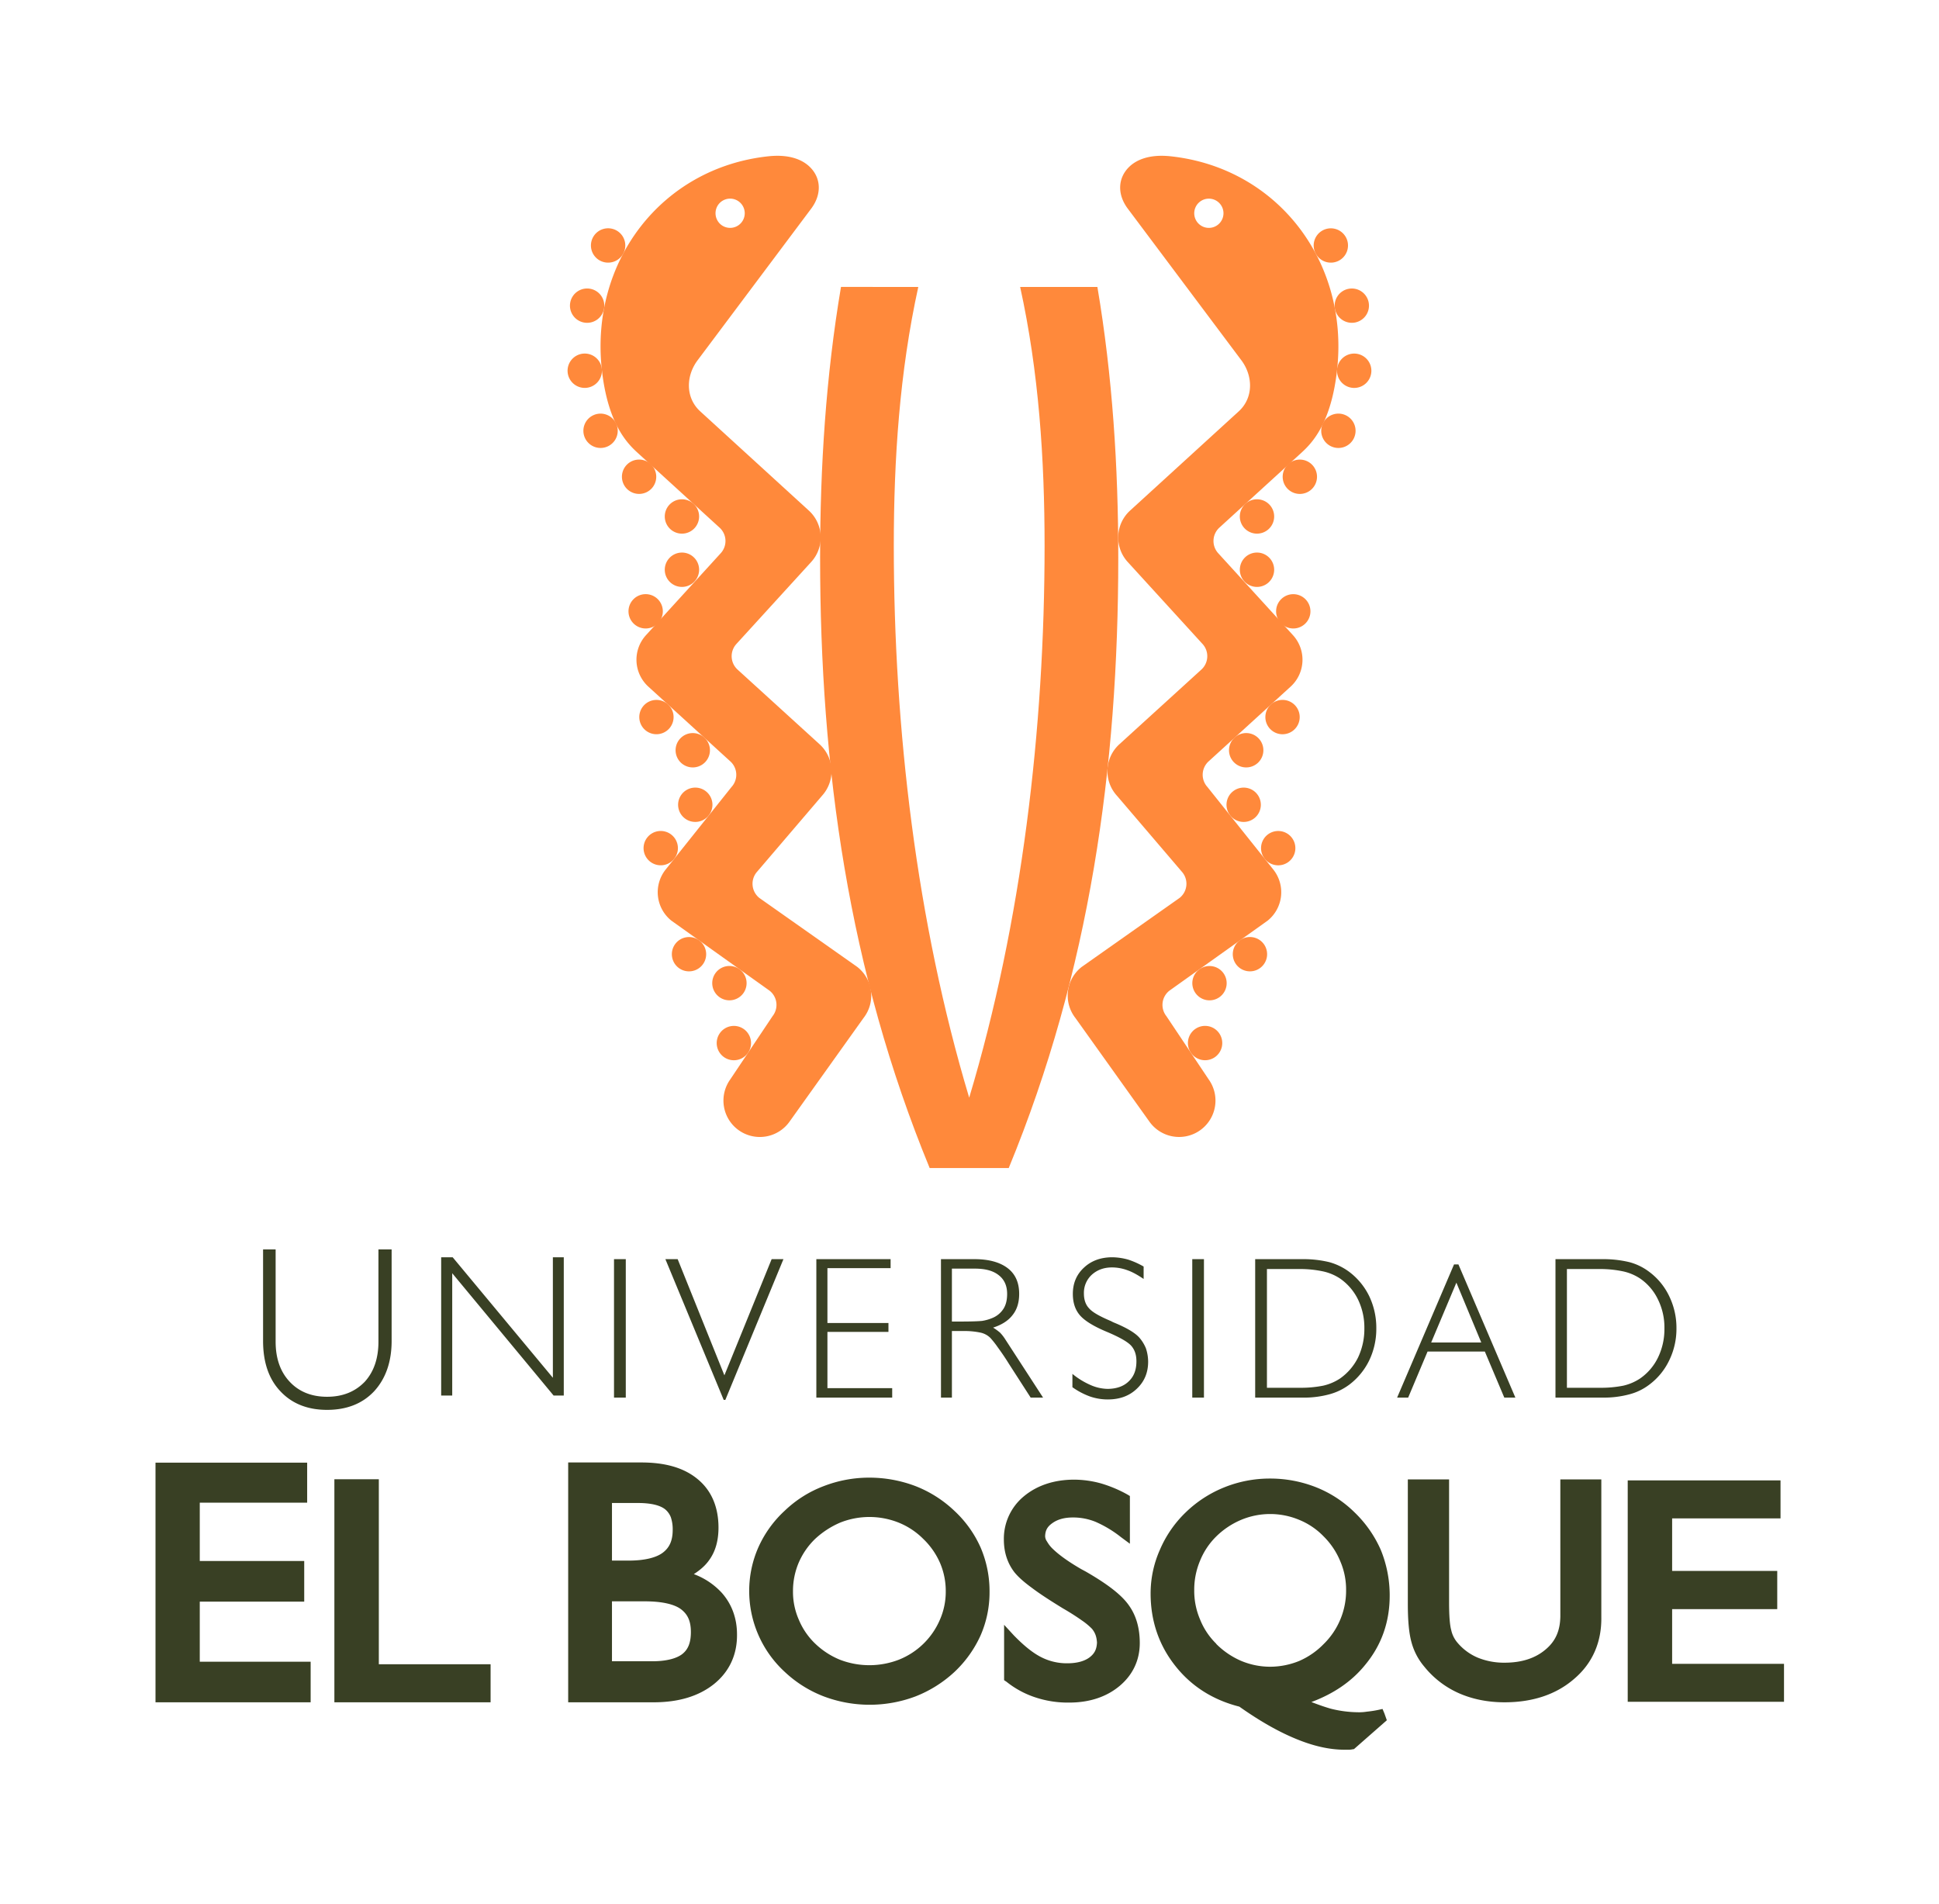 <svg xmlns="http://www.w3.org/2000/svg" width="1786" height="1754" viewBox="0 0 1786 1754"><g transform="translate(22862 22007)"><rect width="1786" height="1754" transform="translate(-22862 -22007)" fill="none"/><g transform="translate(-22718.764 -21863.492)"><path d="M94.991,764.025C20.363,582.827-5.917,395.233-5.917,201.721c0-83.428,5.321-167.01,19.237-249.312l71.2.017C67.313,30.687,61.958,110.943,61.958,190.858c0,167.965,20.874,346.537,69.444,508.362,48.6-161.825,69.444-340.4,69.444-508.362,0-79.915-5.3-160.171-22.511-238.432h71.149c13.933,82.286,19.237,165.867,19.237,249.3,0,193.495-26.246,381.105-100.891,562.3Z" transform="translate(618.076 168.379)" fill="#ff893b"/><path d="M4.828,3.866a15.821,15.821,0,1,1-1.04,22.324A15.84,15.84,0,0,1,4.828,3.866" transform="translate(999.074 316.681)" fill="#ff893b"/><path d="M4.828,3.859a15.827,15.827,0,1,1-1.04,22.358A15.921,15.921,0,0,1,4.828,3.859" transform="translate(999.074 365.747)" fill="#ff893b"/><path d="M4.855,3.878A15.8,15.8,0,1,1,3.8,26.2,15.747,15.747,0,0,1,4.855,3.878" transform="translate(1032.513 404.042)" fill="#ff893b"/><path d="M4.849,3.852A15.826,15.826,0,1,1,3.826,26.21,15.815,15.815,0,0,1,4.849,3.852" transform="translate(989.11 532.03)" fill="#ff893b"/><path d="M5.413,3.384A15.811,15.811,0,1,1,3.247,25.64,15.809,15.809,0,0,1,5.413,3.384" transform="translate(986.848 582.207)" fill="#ff893b"/><path d="M5.6,3.224A15.809,15.809,0,1,1,3.08,25.445,15.829,15.829,0,0,1,5.6,3.224" transform="translate(1018.664 622.171)" fill="#ff893b"/><path d="M4.849,3.866A15.815,15.815,0,1,1,3.826,26.207,15.84,15.84,0,0,1,4.849,3.866" transform="translate(1022.585 501.473)" fill="#ff893b"/><path d="M6.244,2.75A15.807,15.807,0,1,1,2.51,24.8,15.769,15.769,0,0,1,6.244,2.75" transform="translate(955.438 746.494)" fill="#ff893b"/><path d="M6.576,2.5A15.817,15.817,0,1,1,2.244,24.447,15.824,15.824,0,0,1,6.576,2.5" transform="translate(951.377 801.658)" fill="#ff893b"/><path d="M6.243,2.733A15.809,15.809,0,1,1,2.525,24.783,15.807,15.807,0,0,1,6.243,2.733" transform="translate(992.678 719.814)" fill="#ff893b"/><path d="M1.482,8.366A15.819,15.819,0,1,1,8.832,29.5a15.824,15.824,0,0,1-7.35-21.13" transform="translate(1073.833 238.051)" fill="#ff893b"/><path d="M.015,14.128A15.82,15.82,0,1,1,15.04,30.7,15.809,15.809,0,0,1,.015,14.128" transform="translate(1088.29 183.106)" fill="#ff893b"/><path d="M.261,17.644A15.8,15.8,0,1,1,18.713,30.23,15.838,15.838,0,0,1,.261,17.644" transform="translate(1086.129 123.345)" fill="#ff893b"/><path d="M2.031,22.392a15.806,15.806,0,1,1,21.642,5.645A15.815,15.815,0,0,1,2.031,22.392" transform="translate(1066.923 68.212)" fill="#ff893b"/><path d="M4.84,3.859A15.814,15.814,0,1,1,3.8,26.217,15.832,15.832,0,0,1,4.84,3.859" transform="translate(1038.556 280.101)" fill="#ff893b"/><path d="M24.893,3.86A15.821,15.821,0,1,0,25.933,26.2,15.857,15.857,0,0,0,24.893,3.86" transform="translate(470.671 316.678)" fill="#ff893b"/><path d="M24.893,3.866a15.821,15.821,0,1,0,1.04,22.341,15.841,15.841,0,0,0-1.04-22.341" transform="translate(470.671 365.749)" fill="#ff893b"/><path d="M24.9,3.872A15.808,15.808,0,1,0,25.94,26.2,15.783,15.783,0,0,0,24.9,3.872" transform="translate(437.222 404.039)" fill="#ff893b"/><path d="M24.9,3.859A15.82,15.82,0,1,0,25.937,26.2,15.82,15.82,0,0,0,24.9,3.859" transform="translate(480.626 532.032)" fill="#ff893b"/><path d="M24.316,3.371a15.807,15.807,0,1,0,2.166,22.273A15.783,15.783,0,0,0,24.316,3.371" transform="translate(482.888 582.206)" fill="#ff893b"/><path d="M24.131,3.236a15.807,15.807,0,1,0,2.49,22.2,15.773,15.773,0,0,0-2.49-22.2" transform="translate(451.097 622.163)" fill="#ff893b"/><path d="M24.874,3.866a15.8,15.8,0,1,0,1.057,22.324A15.82,15.82,0,0,0,24.874,3.866" transform="translate(447.165 501.464)" fill="#ff893b"/><path d="M23.526,2.75A15.822,15.822,0,1,0,27.21,24.8,15.83,15.83,0,0,0,23.526,2.75" transform="translate(514.305 746.486)" fill="#ff893b"/><path d="M23.141,2.492a15.817,15.817,0,1,0,4.366,21.931A15.83,15.83,0,0,0,23.141,2.492" transform="translate(518.379 801.673)" fill="#ff893b"/><path d="M23.46,2.733a15.8,15.8,0,1,0,3.752,22.051A15.789,15.789,0,0,0,23.46,2.733" transform="translate(477.074 719.819)" fill="#ff893b"/><path d="M28.287,8.373a15.811,15.811,0,1,0-7.35,21.13,15.794,15.794,0,0,0,7.35-21.13" transform="translate(395.871 238.045)" fill="#ff893b"/><path d="M29.768,14.144A15.82,15.82,0,1,0,14.709,30.7,15.837,15.837,0,0,0,29.768,14.144" transform="translate(381.409 183.09)" fill="#ff893b"/><path d="M29.517,17.632a15.812,15.812,0,1,0-18.487,12.6,15.813,15.813,0,0,0,18.487-12.6" transform="translate(383.582 123.348)" fill="#ff893b"/><path d="M27.754,22.4A15.825,15.825,0,1,0,6.1,28.045,15.857,15.857,0,0,0,27.754,22.4" transform="translate(402.79 68.209)" fill="#ff893b"/><path d="M24.917,3.859A15.814,15.814,0,1,0,25.94,26.2,15.853,15.853,0,0,0,24.917,3.859" transform="translate(431.175 280.101)" fill="#ff893b"/><path d="M102.976,41.284a13.466,13.466,0,1,1,.887,19.032,13.537,13.537,0,0,1-.887-19.032m127.1,703.323-90.267-63.594a16.727,16.727,0,0,1-2.575-23.483l60.337-70.621a33.555,33.555,0,0,0-2.2-47.376l-75.566-68.813a16.7,16.7,0,0,1-1.109-23.6l68.9-75.532a33.472,33.472,0,0,0-2.166-47.359L85.376,232.818c-13.66-12.466-13.353-32.71-2.166-47.342L187.376,46.4c10.215-13.421,9.584-29.077-1.842-39.463-5.7-5.2-16.935-11.256-37.485-9.039C49.835,8.472-16.1,94.6-5.249,194.19c5.457,50.036,23.279,67.994,33.085,76.931l75.344,68.8a16.666,16.666,0,0,1,1.091,23.6L35.408,439.034a33.534,33.534,0,0,0,2.183,47.359l75.549,68.881a16.625,16.625,0,0,1,1.074,23.569l-60.627,76.01a33.528,33.528,0,0,0,5.253,47.12l90.369,64.464a16.667,16.667,0,0,1,2.848,23.449l-38.934,58.222a33.519,33.519,0,1,0,54.487,39.054l68.165-95.485a33.518,33.518,0,0,0-5.7-47.069" transform="translate(416.345 2.572)" fill="#ff893b"/><path d="M130.917,59.211a13.46,13.46,0,1,1,.87-19.049,13.437,13.437,0,0,1-.87,19.049M86.713-3.224C66.146-5.424,54.907.63,49.211,5.815,37.819,16.218,37.154,31.856,47.4,45.277L151.569,184.353c11.136,14.632,11.494,34.875-2.183,47.359L49.313,323.1A33.524,33.524,0,0,0,47.13,370.48l68.915,75.515a16.682,16.682,0,0,1-1.091,23.6L39.388,538.411a33.524,33.524,0,0,0-2.183,47.376l60.32,70.62a16.668,16.668,0,0,1-2.592,23.483L4.7,743.5a33.518,33.518,0,0,0-5.713,47.069l68.165,95.468A33.514,33.514,0,1,0,121.639,847L82.722,788.78a16.646,16.646,0,0,1,2.831-23.449l90.42-64.464a33.572,33.572,0,0,0,5.236-47.12l-60.661-76.01a16.676,16.676,0,0,1,1.074-23.586l75.566-68.881a33.543,33.543,0,0,0,2.183-47.342L130.49,362.4a16.706,16.706,0,0,1,1.074-23.586L206.943,270c9.772-8.919,27.627-26.894,33.068-76.913,10.846-99.6-55.084-185.718-153.3-196.308" transform="translate(848.371 3.69)" fill="#ff893b"/><path d="M680.223,136.17a68.763,68.763,0,0,1-37.792,36.99,75.483,75.483,0,0,1-54.59-.017,72.559,72.559,0,0,1-22.631-14.8,65.107,65.107,0,0,1-15.11-22.17,63.613,63.613,0,0,1-5.287-26.076A66.635,66.635,0,0,1,550.1,83.763a67.706,67.706,0,0,1,15.11-21.846,79.986,79.986,0,0,1,23.245-15.076,72.684,72.684,0,0,1,53.532.017,67.794,67.794,0,0,1,22.8,15.059,68.724,68.724,0,0,1,15.621,22.511,65.629,65.629,0,0,1,5.116,25.683,64.1,64.1,0,0,1-5.3,26.058M693.372,35.978A109.652,109.652,0,0,0,657.746,13.33,119.662,119.662,0,0,0,615.026,5.5a115.952,115.952,0,0,0-41.97,7.828,105.924,105.924,0,0,0-35.865,22.648,102.9,102.9,0,0,0-24.234,33.63,99.29,99.29,0,0,0-8.476,39.616,101.169,101.169,0,0,0,32.71,75.174,109.731,109.731,0,0,0,35.643,22.477,119.786,119.786,0,0,0,84.69.188,113.348,113.348,0,0,0,36.1-22.665,106.364,106.364,0,0,0,23.961-33.528,98.965,98.965,0,0,0,8.271-39.957,102.3,102.3,0,0,0-8.067-40.691,103.342,103.342,0,0,0-24.421-34.244m661.217,141.036V126.62H1451.4V91.437h-96.815V43.055h99.834V8.026H1313.676V211.975h143.953V177.014Zm-102.972-43.778c-.171,13.149-4.349,22.921-13.763,30.714-9.09,7.674-21.42,12.006-37.57,12.006a64.116,64.116,0,0,1-24.814-4.673,49.8,49.8,0,0,1-18.674-13.831,26.432,26.432,0,0,1-5.679-11.494c-1.262-4.417-1.978-12.927-1.978-25.257V7.122h-38V121.81c0,15.69,1.091,27.355,3.462,35.643a57.776,57.776,0,0,0,11.631,22.051,85,85,0,0,0,32.044,24.609c12.569,5.525,26.724,8.322,42,8.322,25.854,0,47.6-7.214,64.14-21.642,16.8-14.291,25.274-33.767,24.95-56.7V7.122h-37.757ZM1049,136.033a68.277,68.277,0,0,1-15.127,22.494l-.2.188a70.485,70.485,0,0,1-22.7,15.69,71.306,71.306,0,0,1-26.741,5.27,69.205,69.205,0,0,1-26.775-5.457A73.416,73.416,0,0,1,934.686,158.7v-.188a65.035,65.035,0,0,1-14.973-22.494,66.96,66.96,0,0,1-5.321-26.775,68.66,68.66,0,0,1,5.321-27.116,66.073,66.073,0,0,1,14.871-22.375,73.15,73.15,0,0,1,23.159-15.434,69.315,69.315,0,0,1,53.225.017,65.812,65.812,0,0,1,22.58,15.246A69.225,69.225,0,0,1,1049,82.74a65.5,65.5,0,0,1,5.27,26.5,68.129,68.129,0,0,1-5.27,26.792m22.443,42.413c15.331-18.265,22.989-39.838,22.989-64.242a110.728,110.728,0,0,0-8.118-41.936,108.456,108.456,0,0,0-24.2-34.739,106.417,106.417,0,0,0-35.438-23.159,114.9,114.9,0,0,0-42.447-8.032,111.936,111.936,0,0,0-42,8.032,109.7,109.7,0,0,0-35.711,23.142,104.868,104.868,0,0,0-23.705,34.347,98.89,98.89,0,0,0-8.6,40.384c0,25.24,7.691,47.7,22.784,66.7,14.854,18.828,34.722,31.345,58.938,37.485,18.094,12.79,35.063,22.562,51.162,29.282,16.662,7.009,31.771,10.4,45.483,10.4h4.008a15.165,15.165,0,0,0,3.36-.324l1.6-.239,30.254-26.57-2.268-6.378-1.705-4.025-3.991.887a97.17,97.17,0,0,1-10.454,1.6,44.89,44.89,0,0,1-8.356.546,106.685,106.685,0,0,1-24.728-3.24c-5.372-1.518-11.494-3.667-17.992-6.174,19.885-7.4,36.632-18.469,49.133-33.75M814.574,92.068h0L810.192,89.7c-11.7-6.77-20.243-12.961-25.734-18.248a28.968,28.968,0,0,1-5.679-7.146,8.753,8.753,0,0,1-1.722-4.912c.171-5.116,1.842-8.561,6.549-11.921,4.707-3.394,10.812-5.287,19.117-5.287a54.833,54.833,0,0,1,20.772,4.008,105.591,105.591,0,0,1,23.364,14.07l8.271,6.122V22.42l-2.507-1.5a118.974,118.974,0,0,0-24.234-10.147A94.232,94.232,0,0,0,803.95,7.344c-18.384,0-34.176,5.15-46.438,15.314A50.619,50.619,0,0,0,739.042,62.5c0,11.563,3.223,21.71,9.755,30.186,3.65,4.5,8.953,9.141,16.167,14.411,7.418,5.611,16.934,11.733,28.429,18.793,7.231,4.144,13.08,8,17.583,11.187a61.161,61.161,0,0,1,9.192,7.623c3.138,3.82,4.332,7.64,4.656,12.756-.324,6.139-2.166,9.977-6.787,13.558-4.519,3.394-11.273,5.491-20.6,5.491a51.835,51.835,0,0,1-24.473-5.884c-7.538-3.888-15.86-10.676-24.813-19.919l-8.885-9.653v51.008l2.183,1.45a84.691,84.691,0,0,0,26.689,14.428,94.728,94.728,0,0,0,31.107,4.758c18.5,0,34.261-5.167,46.387-15.3,12.245-10.232,18.606-23.841,18.606-39.548,0-13.353-3.155-25.069-9.943-34.585-6.77-9.772-19.9-19.766-39.719-31.192M442.7,168.095c-5.27,4.025-15.042,6.788-29.282,6.532H378.078V119.44h30.39c15.945,0,27.013,2.712,33.1,7.2,6,4.553,9.192,10.625,9.192,21.045,0,10.164-2.712,16.27-8.066,20.414M378.078,28.849h23.858c12.535,0,20.738,2.251,25.24,5.918a17.994,17.994,0,0,1,5.116,7.2,34.7,34.7,0,0,1,1.722,11.477c0,10.215-3.019,16.559-9.175,21.215-5.9,4.434-16.372,7.248-31.379,7.248H378.078Zm75.413,65.521c5.508-3.581,10.4-7.657,14-12.756,6.037-8.2,8.7-18.418,8.7-30.083,0-18.708-6.327-34.04-19.083-44.562-12.739-10.642-30.1-15.451-52.015-15.451H337.745V212.435h78.892c22.682-.017,41.3-5.56,55.374-16.781,14-11.256,21.488-26.928,21.232-45.858,0-14.666-4.758-27.662-13.8-37.979a66.254,66.254,0,0,0-25.956-17.446M163.334,6.969H122.387V212.435H266.272V177.389H163.334ZM-1.595,119.7h96.2V82.3h-96.2V28.576H97.318V-8.294H-42.371v220.73h142.9V175.053H-1.595Z" transform="translate(42.371 1212.111)" fill="#394024"/><path d="M1130.537,119.955V10.571H1161a103.337,103.337,0,0,1,21.369,2.183,46.238,46.238,0,0,1,15.485,6.5,48.922,48.922,0,0,1,16.559,19.39,58.278,58.278,0,0,1,5.935,26.724,59.9,59.9,0,0,1-5.935,26.775,49.909,49.909,0,0,1-16.559,19.322,46.66,46.66,0,0,1-15.485,6.583,104.964,104.964,0,0,1-21.369,1.91Zm57.37,6.088a51.389,51.389,0,0,0,18.435-8.9,60.114,60.114,0,0,0,18.435-22.46,66.115,66.115,0,0,0,6.651-29.52,66.479,66.479,0,0,0-6.651-29.52,60.035,60.035,0,0,0-18.435-22.477,52.373,52.373,0,0,0-18.248-8.919,102.494,102.494,0,0,0-24.609-2.763H1120v127.53h43.488a90.294,90.294,0,0,0,24.421-2.967M1005.5,78.275l23.228-55.136,22.921,55.136Zm21.062-71.934L974.135,129.028h10.181l17.856-42.43,52.765-.017,17.924,42.43h10.2L1030.618,6.342ZM854.229,119.955V10.571h30.339a102.39,102.39,0,0,1,21.351,2.183,46.137,46.137,0,0,1,15.553,6.515,50.465,50.465,0,0,1,16.645,19.373,59.564,59.564,0,0,1,5.849,26.724,61.314,61.314,0,0,1-5.849,26.792,51.712,51.712,0,0,1-16.645,19.322,46.877,46.877,0,0,1-15.553,6.566,104.08,104.08,0,0,1-21.351,1.91Zm57.267,6.088a54.091,54.091,0,0,0,18.521-8.9,61.709,61.709,0,0,0,18.452-22.46,67.1,67.1,0,0,0,6.5-29.52,67.518,67.518,0,0,0-6.5-29.52,61.85,61.85,0,0,0-18.452-22.46,55.6,55.6,0,0,0-18.333-8.936,101.408,101.408,0,0,0-24.558-2.763H843.4v127.53l43.726.017a89.528,89.528,0,0,0,24.37-2.984M796.211,1.481H785.45V129.028h10.761Zm-51.4,94.428a40.05,40.05,0,0,0-2-12.125,34.854,34.854,0,0,0-6.225-10.13c-4.008-4.468-11.9-9.107-23.364-13.8a27.591,27.591,0,0,1-2.677-1.33c-10.488-4.417-17.19-8.22-20.209-11.818-3.206-3.377-4.69-8.067-4.69-13.575a22.6,22.6,0,0,1,7.2-17.225c4.877-4.417,11.068-6.8,18.623-6.8a40.926,40.926,0,0,1,14.07,2.524c4.946,1.705,9.789,4.519,15.11,8.084V8.286a74.412,74.412,0,0,0-14.24-6.378A57.12,57.12,0,0,0,711.982-.258c-10.863,0-19.544,3.223-26.331,9.584-6.856,6.361-10.2,14.462-10.2,24.165,0,8.049,2.132,14.683,6.617,19.817,4.434,5.065,12.722,10.147,24.813,15.178C718.6,73.432,726,77.679,729.223,81.26c3.36,3.854,4.792,8.544,4.792,14.274,0,7.862-2.217,13.95-7.2,18.623-4.622,4.485-11.256,6.822-19.493,6.822a40.462,40.462,0,0,1-15.331-3.445,70.848,70.848,0,0,1-16.935-10.369v12.279a67.666,67.666,0,0,0,16.15,8.527,50.217,50.217,0,0,0,16.321,2.746c10.88,0,19.714-3.1,26.724-9.738,7.026-6.566,10.557-14.871,10.557-25.069m-180.755-85.7h21.164c9.516,0,16.781,1.876,22.068,6.122,5.133,4.025,7.64,9.772,7.64,17.156,0,5.355-1.006,9.96-3.343,13.66a21.92,21.92,0,0,1-10.437,8.6,40.077,40.077,0,0,1-9.328,2.626c-3.922.358-10.454.58-19.919.58h-7.845Zm0,57.489h10.266a71.466,71.466,0,0,1,16.218,1.484,18.434,18.434,0,0,1,8.97,4.877,87.548,87.548,0,0,1,6.719,8.51c2.763,3.82,6.378,8.9,10.2,15.11L636.6,129.011h11.426L613.222,75.376a39.522,39.522,0,0,0-4.809-6.191A50.111,50.111,0,0,0,602,64.547c8.015-2.575,14.07-6.429,18.043-11.716,4.076-5.116,5.969-11.682,5.969-19.339,0-10.352-3.445-18.231-10.625-23.739-7.265-5.508-17.429-8.271-30.731-8.271h-30.68l.017,127.53h10.062Zm-55,52.612H449.4V68.469l56.21.017V60.318H449.4V9.753H507.59V1.481h-68.4v127.53h69.87Zm-153.69,10.829L408.881,1.481H398.018L354.5,108.5,311.452,1.481H300.145l53.72,129.661ZM252.82,129.011h10.846V1.481H252.82ZM103.8,14.442,197.19,127.118h9.363V-.241H196.508V110.746L104.229-.241H93.621V127.118H103.8ZM-11.5,140.318c18.248,0,32.727-5.8,43.419-17.19,10.522-11.477,16.065-26.979,16.065-46.3v-84.3H35.842V77.474c0,15.485-4.263,27.781-12.62,36.956C14.44,123.52,3.013,128.244-11.5,128.244c-14.393,0-25.871-4.724-34.381-13.814Q-58.85,100.667-58.858,77.474V-7.472H-70.421v84.3c0,19.51,5.218,35.046,15.894,46.3,10.608,11.392,25.035,17.19,43.027,17.19" transform="translate(169.503 1014.865)" fill="#394024"/></g></g></svg>
